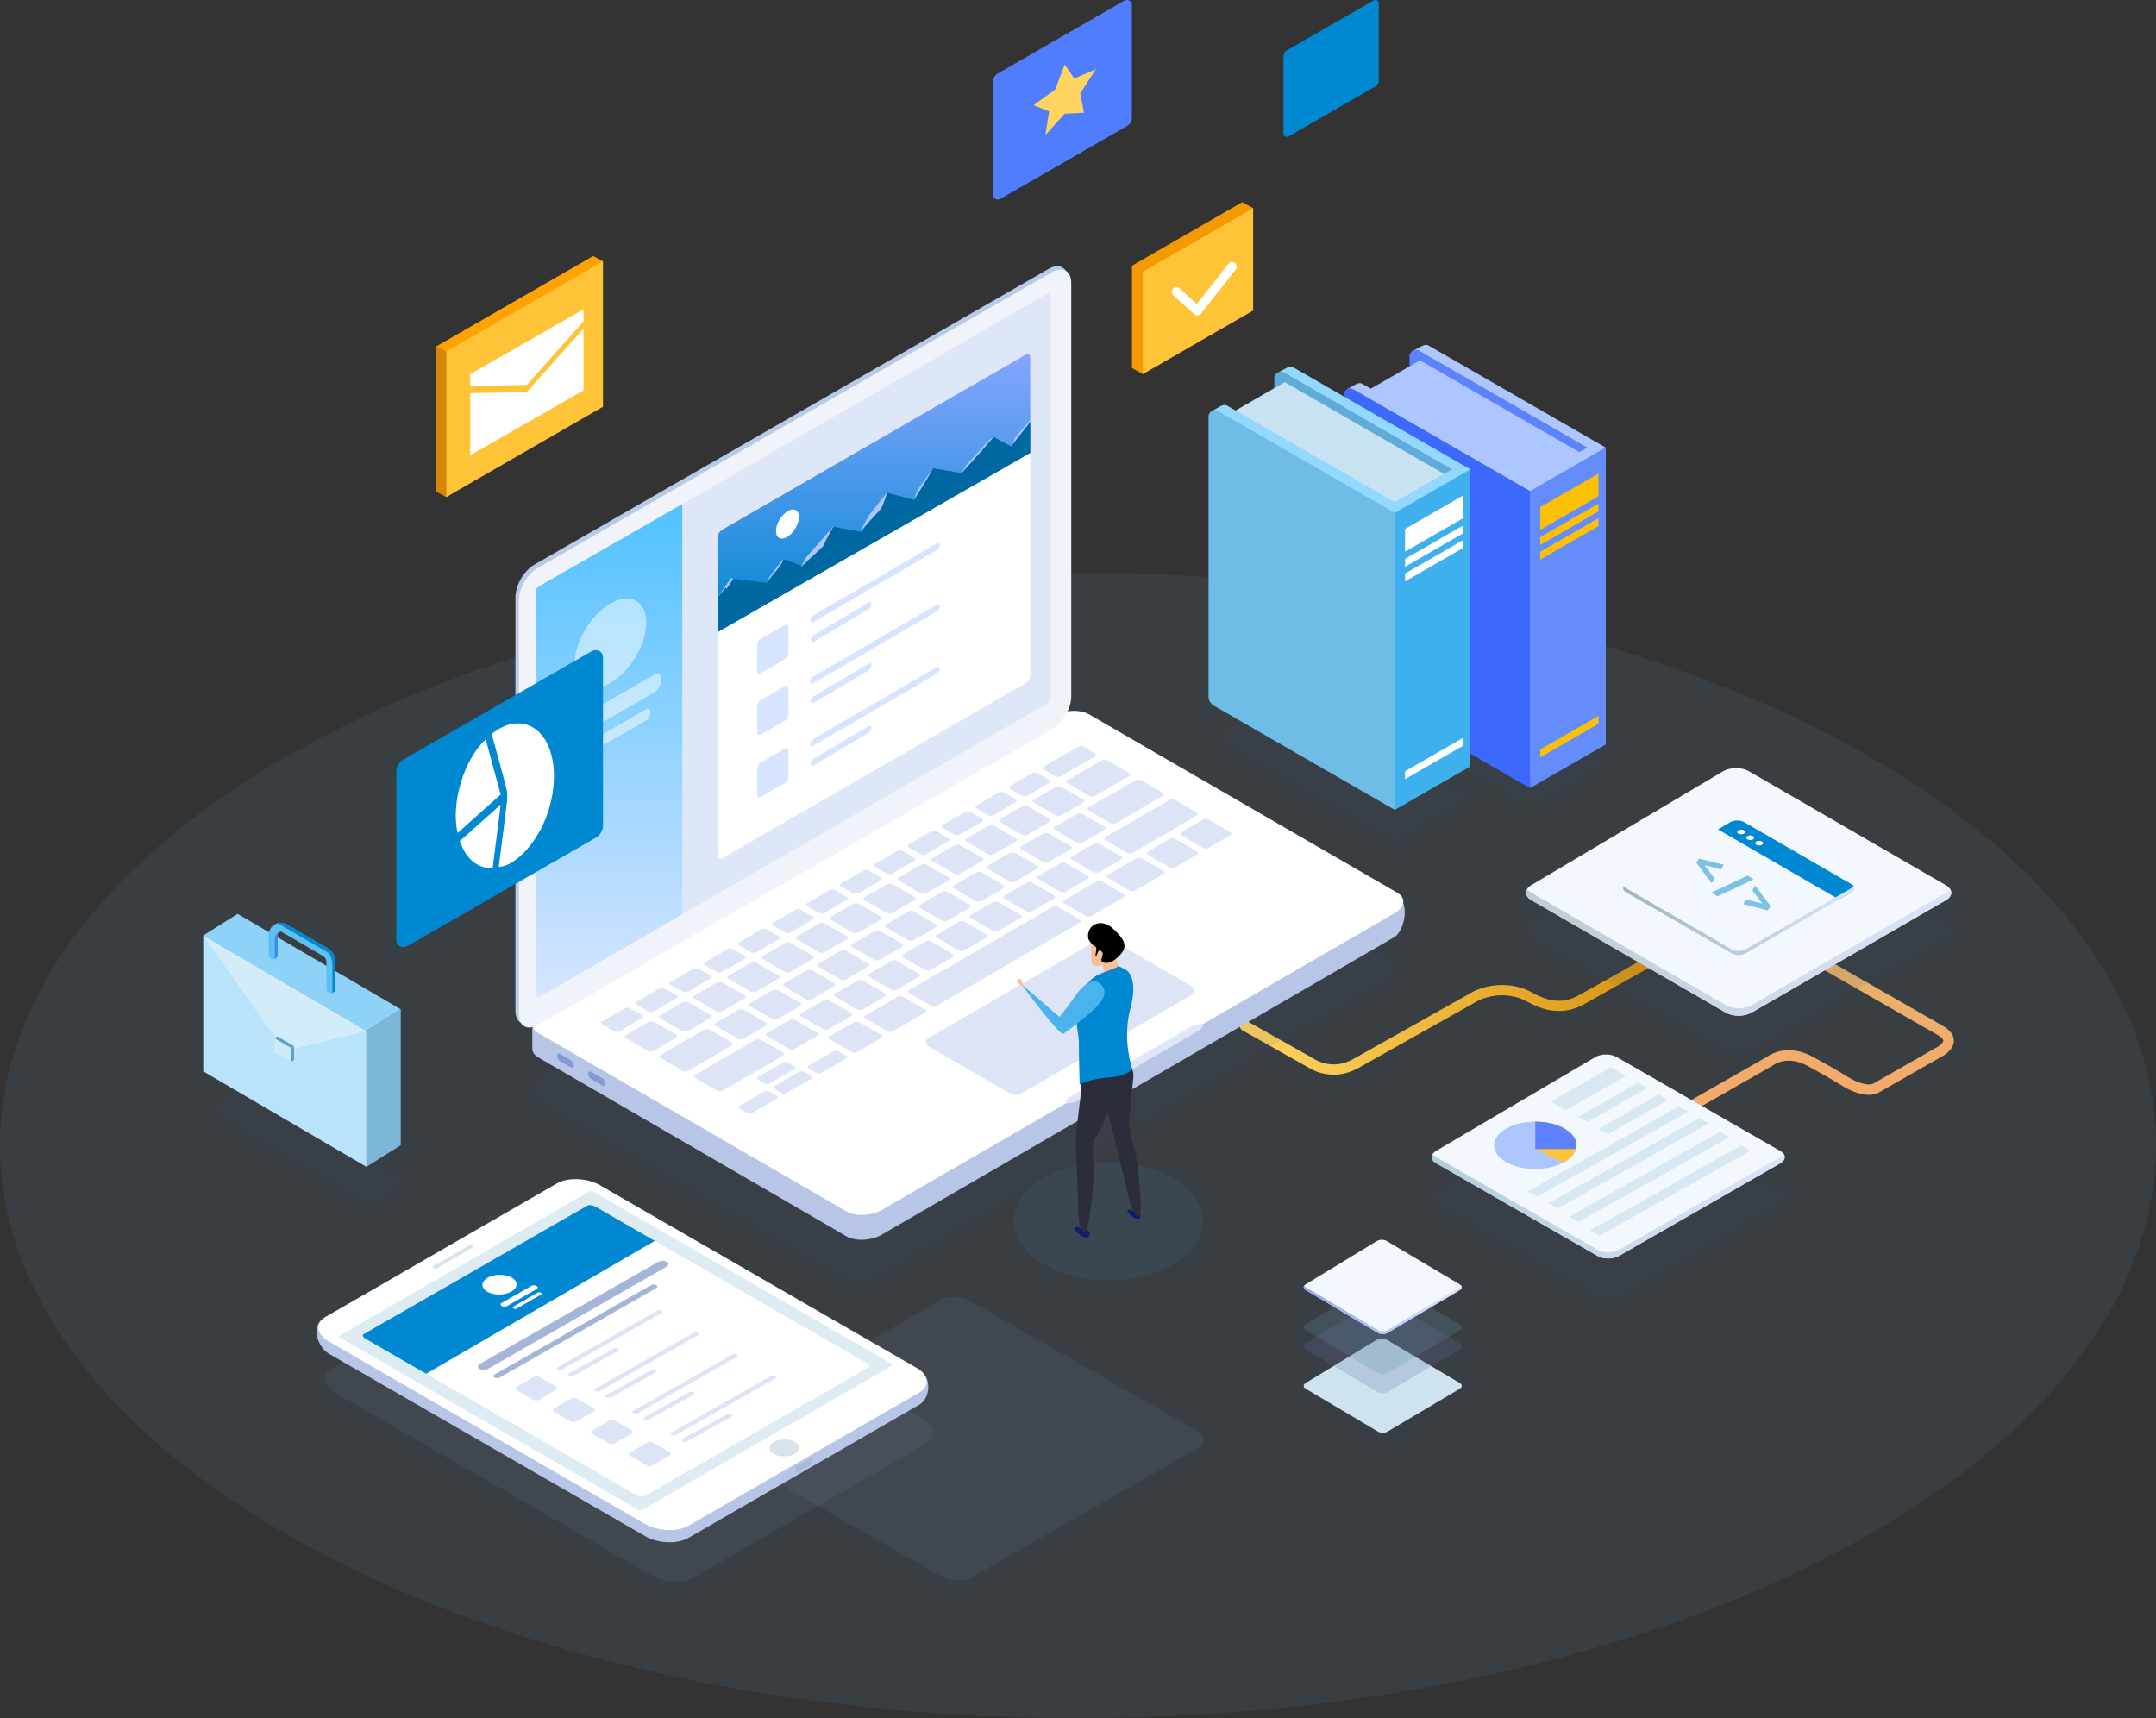 <?xml version="1.0" encoding="UTF-8"?>
<svg width="640px" height="510px" viewBox="0 0 640 510" version="1.1" xmlns="http://www.w3.org/2000/svg" xmlns:xlink="http://www.w3.org/1999/xlink">
    <rect x="0" y="0" width="640" height="510" fill="#333333" stroke="none"/>
    <!-- Generator: Sketch 64 (93537) - https://sketch.com -->
    <title>login_scenes</title>
    <desc>Created with Sketch.</desc>
    <defs>
        <linearGradient x1="0%" y1="48.768%" x2="118.523%" y2="44.426%" id="linearGradient-1">
            <stop stop-color="#FFD561" offset="0%"></stop>
            <stop stop-color="#D48702" offset="100%"></stop>
        </linearGradient>
        <linearGradient x1="50%" y1="0%" x2="50%" y2="100%" id="linearGradient-2">
            <stop stop-color="#DEB569" offset="0%"></stop>
            <stop stop-color="#F6A96A" offset="100%"></stop>
        </linearGradient>
        <linearGradient x1="50%" y1="0%" x2="50%" y2="100%" id="linearGradient-3">
            <stop stop-color="#85A5FF" offset="0%"></stop>
            <stop stop-color="#0088D2" offset="100%"></stop>
        </linearGradient>
        <linearGradient x1="50%" y1="0%" x2="50%" y2="100%" id="linearGradient-4">
            <stop stop-color="#50C2FF" offset="0%"></stop>
            <stop stop-color="#D6E4FF" offset="100%"></stop>
        </linearGradient>
        <linearGradient x1="1.38887381e-06%" y1="50%" x2="100%" y2="50%" id="linearGradient-5">
            <stop stop-color="#BDCCD4" offset="0%"></stop>
            <stop stop-color="#DBE4FB" offset="100%"></stop>
        </linearGradient>
        <linearGradient x1="-0%" y1="50%" x2="100%" y2="50%" id="linearGradient-6">
            <stop stop-color="#A0B5C1" offset="0%"></stop>
            <stop stop-color="#DBE4FB" offset="100%"></stop>
        </linearGradient>
        <linearGradient x1="6.89811177e-05%" y1="50%" x2="100%" y2="50%" id="linearGradient-7">
            <stop stop-color="#B5CDDA" offset="0%"></stop>
            <stop stop-color="#DBE4FB" offset="100%"></stop>
        </linearGradient>
        <linearGradient x1="-5.42860072e-05%" y1="50%" x2="100%" y2="50%" id="linearGradient-8">
            <stop stop-color="#91A5F0" offset="0%"></stop>
            <stop stop-color="#DBE4FB" offset="100%"></stop>
        </linearGradient>
    </defs>
    <g id="login" stroke="none" stroke-width="1" fill="none" fill-rule="evenodd">
        <g id="1.0登录" transform="translate(-420, -240)">
            <g id="login_scenes" transform="translate(420, 240)">
                <ellipse id="椭圆形" fill="#85C2FF" opacity="0.08" cx="320" cy="340" rx="320" ry="170"></ellipse>
                <path d="M329,380 C313.536,380 301,372.165 301,362.5 C301,352.835 313.536,345 329,345 C344.464,345 357,352.835 357,362.5 C357,372.165 344.464,380 329,380 Z" id="Fill-73" fill="#42ADE6" opacity="0.081" transform="translate(329, 362.5) scale(-1, 1) translate(-329, -362.5) "></path>
                <path d="M278.816,386.077 C281.236,384.661 285.207,384.638 287.643,386.029 L355.526,424.816 C357.962,426.208 357.962,428.484 355.526,429.875 L288.609,468.112 C286.174,469.502 282.188,469.502 279.753,468.112 L212.835,429.875 C210.4,428.484 210.387,426.186 212.807,424.768 L278.816,386.077 Z" id="Fill-1" fill="#909CC6" opacity="0.1"></path>
                <path d="M488.654,284.204 L469.303,295.075 C466.912,296.419 462.461,298.919 455.122,294.785 L455.122,294.785 C446.358,289.848 437.969,293.993 437.616,294.172 L437.616,294.172 C437.596,294.182 437.577,294.193 437.557,294.204 L437.557,294.204 L401.632,314.386 C395.57,317.792 390.538,314.584 390.333,314.45 L390.333,314.45 C390.299,314.428 390.265,314.407 390.231,314.387 L390.231,314.387 L370.348,303.187 C369.6,302.765 368.643,303.015 368.21,303.743 L368.21,303.743 C367.778,304.471 368.034,305.403 368.781,305.824 L368.781,305.824 L388.622,317 C389.091,317.3 391.93,319 395.919,319 L395.919,319 C398.073,319 400.563,318.504 403.195,317.025 L403.195,317.025 L439.084,296.863 C439.539,296.644 446.471,293.431 453.556,297.422 L453.556,297.422 C462.459,302.438 468.35,299.128 470.866,297.715 L470.866,297.715 L490.217,286.843 C490.965,286.423 491.222,285.491 490.791,284.763 L490.791,284.763 C490.501,284.274 489.975,284 489.434,284 L489.434,284 C489.169,284 488.9,284.066 488.654,284.204" id="Fill-15" fill="url(#linearGradient-1)"></path>
                <path d="M522.982,264.208 C519.849,265.997 518.197,268.096 518.072,270.447 L518.072,270.447 C517.889,273.856 521.107,276.215 521.244,276.314 L521.244,276.314 C521.288,276.346 521.334,276.375 521.382,276.402 L521.382,276.402 L575.148,307.188 C576.415,307.914 576.864,308.546 576.861,308.896 L576.861,308.896 C576.856,309.49 575.879,310.342 575.182,310.726 L575.182,310.726 C575.171,310.732 575.16,310.738 575.149,310.745 L575.149,310.745 L556.193,321.57 C554.277,322.664 550.235,320.704 548.956,319.923 L548.956,319.923 C548.663,319.736 545.163,317.513 538.114,313.676 L538.114,313.676 C530.588,309.58 525.307,313.084 524.421,313.745 L524.421,313.745 L502.786,326.1 C502.035,326.529 501.777,327.479 502.21,328.222 L502.21,328.222 C502.501,328.721 503.029,329 503.571,329 L503.571,329 C503.837,329 504.107,328.933 504.354,328.792 L504.354,328.792 L526.082,316.384 C526.158,316.341 526.221,316.299 526.289,316.243 L526.289,316.243 C526.455,316.111 530.444,313.048 536.602,316.4 L536.602,316.4 C543.702,320.265 547.229,322.518 547.263,322.541 L547.263,322.541 C547.271,322.546 547.28,322.552 547.288,322.557 L547.288,322.557 C547.794,322.868 551.369,324.991 554.759,324.99 L554.759,324.99 C555.81,324.99 556.843,324.786 557.762,324.262 L557.762,324.262 L576.704,313.445 C577.117,313.219 579.966,311.564 580,308.938 L580,308.938 C580.021,307.25 578.918,305.756 576.72,304.497 L576.72,304.497 L523.038,273.76 C522.449,273.305 521.127,271.98 521.207,270.601 L521.207,270.601 C521.297,269.069 523.075,267.743 524.551,266.9 L524.551,266.9 C525.302,266.472 525.559,265.521 525.126,264.778 L525.126,264.778 C524.836,264.279 524.308,264 523.765,264 L523.765,264 C523.499,264 523.229,264.067 522.982,264.208" id="Fill-17" fill="url(#linearGradient-2)"></path>
                <g id="编组-12" transform="translate(153, 79)">
                    <path d="M260.221,246.87 L168.896,299.966 C166.235,301.512 161.556,301.3 158.445,299.491 L6.595,211.207 C3.484,209.398 3.118,206.677 5.78,205.13 L97.104,152.035 C99.765,150.487 104.444,150.7 107.556,152.509 L259.405,240.793 C262.516,242.602 262.881,245.323 260.221,246.87" id="Fill-1" fill="#3D4766" opacity="0.1" transform="translate(133, 226) scale(-1, 1) translate(-133, -226) "></path>
                    <path d="M7.147,187.076 L98.823,140.035 C101.488,138.488 106.176,138.699 109.292,140.509 L256.694,226.061 L263.988,226.061 L263.988,232.019 C264.093,233.087 263.515,234.117 262.218,234.87 L170.738,287.966 C168.072,289.512 163.385,289.3 160.269,287.491 L8.159,199.207 C5.043,197.397 3.432,188.943 7.147,187.076" id="Fill-5" fill="#B7C6E7" transform="translate(134.5, 214) scale(-1, 1) translate(-134.5, -214) "></path>
                    <g id="编组-11" transform="translate(5, 132)">
                        <path d="M256.801,95.636 L165.27,148.603 C162.603,150.146 157.913,149.935 154.795,148.13 L2.601,60.06 C-0.517,58.255 -0.884,55.542 1.784,53.998 L93.315,1.032 C95.982,-0.511 100.672,-0.3 103.791,1.505 L255.984,89.575 C259.102,91.379 259.468,94.093 256.801,95.636" id="Fill-11" fill="#FFFFFF" transform="translate(129.292, 74.817) scale(-1, 1) translate(-129.292, -74.817) "></path>
                        <path d="M117.626,84.265 L167.804,113.302 C168.988,113.987 171.054,113.901 172.42,113.111 L195.467,99.774 C196.832,98.984 196.981,97.788 195.798,97.104 L145.619,68.067 C144.437,67.382 142.37,67.468 141.003,68.258 L117.958,81.595 C116.591,82.385 116.443,83.581 117.626,84.265" id="Fill-13" fill="#DCE4F5" transform="translate(156.712, 90.685) scale(-1, 1) translate(-156.712, -90.685) "></path>
                        <path d="M158.416,92.968 C158.718,92.949 159.035,92.954 159.359,92.984 C160.31,93.072 161.319,93.371 162.163,93.859 L197.542,114.332 C198.673,114.987 199.214,115.814 199.081,116.501 C198.779,116.519 198.462,116.514 198.138,116.485 C197.187,116.397 196.178,116.098 195.334,115.61 L159.955,95.137 C158.824,94.482 158.283,93.654 158.416,92.968" id="Fill-15" fill="#DEE6F7" transform="translate(178.748, 104.734) scale(-1, 1) translate(-178.748, -104.734) "></path>
                        <path d="M148.831,107.166 L156.095,111.383 C156.522,111.631 156.527,112.028 156.105,112.271 L154.044,113.454 C153.623,113.697 152.935,113.692 152.508,113.443 L145.248,109.226 C144.821,108.978 144.817,108.581 145.238,108.339 L147.296,107.156 C147.717,106.913 148.405,106.918 148.831,107.166 L148.831,107.166 Z M153.636,104.403 L160.906,108.62 C161.333,108.868 161.337,109.265 160.915,109.508 L159.006,110.604 C158.584,110.847 157.896,110.842 157.47,110.594 L150.203,106.377 C149.777,106.129 149.773,105.732 150.194,105.49 L152.101,104.393 C152.522,104.152 153.209,104.155 153.636,104.403 L153.636,104.403 Z M138.643,101.075 L145.895,105.285 C146.322,105.533 146.325,105.929 145.905,106.171 L143.694,107.442 C143.273,107.684 142.587,107.68 142.16,107.433 L134.913,103.222 C134.488,102.975 134.483,102.578 134.904,102.336 L137.111,101.066 C137.531,100.823 138.217,100.828 138.643,101.075 L138.643,101.075 Z M150.137,100.347 L143.422,96.453 C142.995,96.206 142.991,95.809 143.412,95.567 L150.042,91.75 C150.464,91.508 151.151,91.511 151.577,91.758 L158.3,95.652 C158.727,95.899 158.732,96.297 158.311,96.539 L151.672,100.356 C151.251,100.599 150.564,100.594 150.137,100.347 L150.137,100.347 Z M158.573,92.55 L165.215,88.728 C165.637,88.486 166.326,88.489 166.753,88.736 L173.491,92.632 C173.92,92.88 173.925,93.277 173.502,93.519 L166.852,97.342 C166.43,97.585 165.741,97.581 165.313,97.333 L158.583,93.437 C158.156,93.189 158.151,92.792 158.573,92.55 L158.573,92.55 Z M148.462,87.578 C148.036,87.331 148.031,86.934 148.453,86.692 L155.085,82.871 C155.507,82.628 156.195,82.631 156.621,82.879 L163.348,86.768 C163.775,87.014 163.78,87.412 163.358,87.654 L156.718,91.476 C156.296,91.719 155.608,91.714 155.181,91.468 L148.462,87.578 Z M132.502,92.407 L139.745,96.609 C140.17,96.856 140.175,97.252 139.754,97.495 L133.131,101.307 C132.711,101.549 132.025,101.545 131.6,101.298 L124.365,97.095 C123.941,96.848 123.936,96.451 124.356,96.21 L130.971,92.398 C131.391,92.156 132.076,92.16 132.502,92.407 L132.502,92.407 Z M139.936,85.896 C140.356,85.653 141.042,85.657 141.468,85.904 L148.18,89.791 C148.606,90.038 148.611,90.434 148.189,90.677 L141.561,94.493 C141.14,94.735 140.454,94.732 140.028,94.485 L133.324,90.597 C132.899,90.35 132.894,89.954 133.315,89.712 L139.936,85.896 Z M138.086,84.824 L131.466,88.64 C131.047,88.882 130.362,88.879 129.936,88.632 L123.244,84.751 C122.819,84.505 122.815,84.109 123.234,83.867 L129.846,80.052 C130.266,79.809 130.951,79.812 131.376,80.059 L138.077,83.939 C138.502,84.186 138.506,84.582 138.086,84.824 L138.086,84.824 Z M128.273,75.889 C127.848,75.643 127.845,75.248 128.264,75.005 L134.878,71.187 C135.299,70.944 135.984,70.947 136.409,71.193 L143.113,75.069 C143.539,75.315 143.543,75.711 143.122,75.953 L136.5,79.773 C136.081,80.015 135.395,80.012 134.969,79.766 L128.273,75.889 Z M146.506,77.03 L153.222,80.913 C153.649,81.159 153.654,81.556 153.231,81.799 L146.601,85.62 C146.179,85.862 145.493,85.858 145.067,85.612 L138.359,81.728 C137.933,81.482 137.929,81.086 138.35,80.843 L144.973,77.024 C145.394,76.781 146.08,76.784 146.506,77.03 L146.506,77.03 Z M119.501,84.865 L129.114,90.442 C129.539,90.688 129.543,91.084 129.123,91.326 L122.51,95.138 C122.091,95.38 121.406,95.376 120.982,95.129 L111.38,89.551 C110.956,89.305 110.952,88.909 111.371,88.667 L117.973,84.857 C118.393,84.615 119.076,84.619 119.501,84.865 L119.501,84.865 Z M113.171,78.031 L119.774,74.218 C120.193,73.976 120.877,73.978 121.302,74.224 L127.991,78.098 C128.415,78.344 128.419,78.74 127.999,78.982 L121.39,82.797 C120.971,83.039 120.287,83.035 119.861,82.79 L113.181,78.915 C112.756,78.669 112.752,78.273 113.171,78.031 L113.171,78.031 Z M97.843,61.515 L91.261,65.327 C90.843,65.569 90.162,65.566 89.74,65.321 L83.093,61.466 C82.67,61.222 82.667,60.827 83.085,60.585 L89.659,56.775 C90.076,56.533 90.757,56.535 91.18,56.779 L97.835,60.634 C98.257,60.878 98.261,61.273 97.843,61.515 L97.843,61.515 Z M94.751,56.482 L88.1,52.631 C87.678,52.387 87.674,51.993 88.091,51.751 L94.669,47.937 C95.087,47.694 95.768,47.696 96.19,47.94 L102.849,51.79 C103.271,52.034 103.276,52.429 102.857,52.671 L96.272,56.487 C95.854,56.728 95.173,56.727 94.751,56.482 L94.751,56.482 Z M104.695,53.734 C105.114,53.492 105.796,53.494 106.219,53.738 L112.889,57.595 C113.312,57.84 113.317,58.234 112.898,58.477 L106.304,62.293 C105.885,62.536 105.203,62.533 104.78,62.288 L98.118,58.43 C97.695,58.186 97.691,57.791 98.109,57.549 L104.695,53.734 Z M107.878,67.328 L101.287,71.14 C100.868,71.382 100.187,71.379 99.764,71.134 L93.104,67.272 C92.682,67.027 92.679,66.633 93.096,66.391 L99.68,62.579 C100.099,62.337 100.78,62.34 101.203,62.584 L107.869,66.445 C108.293,66.69 108.297,67.086 107.878,67.328 L107.878,67.328 Z M116.265,59.547 L122.947,63.409 C123.371,63.655 123.375,64.05 122.956,64.293 L116.352,68.11 C115.934,68.352 115.249,68.349 114.826,68.104 L108.152,64.241 C107.729,63.995 107.725,63.6 108.143,63.358 L114.739,59.542 C115.158,59.299 115.841,59.302 116.265,59.547 L116.265,59.547 Z M117.93,73.15 L111.33,76.964 C110.911,77.206 110.228,77.202 109.804,76.957 L103.134,73.089 C102.711,72.843 102.707,72.448 103.125,72.206 L109.719,68.393 C110.137,68.152 110.82,68.154 111.244,68.4 L117.921,72.267 C118.346,72.512 118.35,72.908 117.93,73.15 L117.93,73.15 Z M126.328,65.365 L133.021,69.234 C133.446,69.48 133.45,69.876 133.031,70.118 L126.418,73.937 C125.998,74.179 125.314,74.176 124.889,73.93 L118.204,70.06 C117.78,69.814 117.776,69.419 118.196,69.177 L124.8,65.359 C125.22,65.117 125.904,65.119 126.328,65.365 L126.328,65.365 Z M71.982,58.173 C72.399,57.931 73.078,57.934 73.5,58.178 L116.121,82.904 C116.545,83.15 116.549,83.545 116.13,83.788 L109.529,87.598 C109.11,87.84 108.427,87.836 108.004,87.59 L65.43,62.858 C65.01,62.614 65.006,62.22 65.422,61.978 L71.982,58.173 Z M73.089,54.789 L79.655,50.98 C80.072,50.738 80.751,50.74 81.173,50.984 L87.816,54.832 C88.239,55.076 88.242,55.47 87.825,55.712 L81.252,59.523 C80.835,59.764 80.155,59.762 79.733,59.518 L73.098,55.669 C72.676,55.425 72.673,55.031 73.089,54.789 L73.089,54.789 Z M77.824,49.92 L71.26,53.729 C70.844,53.97 70.165,53.968 69.744,53.725 L63.119,49.882 C62.699,49.639 62.695,49.245 63.111,49.004 L69.667,45.196 C70.084,44.954 70.762,44.955 71.183,45.199 L77.815,49.04 C78.237,49.283 78.24,49.678 77.824,49.92 L77.824,49.92 Z M74.743,44.899 L68.115,41.061 C67.694,40.817 67.691,40.424 68.107,40.182 L74.666,36.371 C75.082,36.128 75.761,36.129 76.182,36.373 L82.819,40.209 C83.24,40.453 83.244,40.847 82.827,41.089 L76.26,44.902 C75.844,45.144 75.164,45.142 74.743,44.899 L74.743,44.899 Z M84.659,42.148 C85.076,41.907 85.756,41.908 86.178,42.151 L92.825,45.994 C93.247,46.239 93.251,46.633 92.833,46.875 L86.257,50.689 C85.841,50.931 85.161,50.929 84.739,50.686 L78.099,46.841 C77.678,46.598 77.674,46.203 78.09,45.961 L84.659,42.148 Z M58.962,50.619 C59.378,50.378 60.056,50.379 60.476,50.622 L70.146,56.232 C70.566,56.477 70.57,56.87 70.154,57.112 L63.595,60.917 C63.179,61.159 62.501,61.157 62.08,60.912 L52.422,55.301 C52.002,55.058 51.998,54.664 52.414,54.423 L58.962,50.619 Z M53.15,43.227 L59.697,39.42 C60.113,39.178 60.79,39.18 61.211,39.423 L67.831,43.258 C68.252,43.501 68.256,43.894 67.84,44.136 L61.285,47.944 C60.869,48.186 60.192,48.185 59.771,47.941 L53.157,44.105 C52.738,43.862 52.735,43.469 53.15,43.227 L53.15,43.227 Z M64.765,39.122 L58.148,35.291 C57.728,35.048 57.725,34.654 58.14,34.413 L64.69,30.602 C65.106,30.36 65.784,30.361 66.204,30.604 L72.829,34.434 C73.25,34.677 73.253,35.071 72.837,35.313 L66.28,39.124 C65.864,39.366 65.185,39.365 64.765,39.122 L64.765,39.122 Z M47.109,43.741 C47.524,43.5 48.201,43.501 48.62,43.745 L57.13,48.682 C57.549,48.925 57.552,49.318 57.138,49.56 L50.591,53.363 C50.175,53.605 49.499,53.603 49.079,53.359 L40.579,48.421 C40.16,48.178 40.157,47.785 40.571,47.544 L47.109,43.741 Z M37.174,37.977 C37.589,37.736 38.264,37.737 38.683,37.98 L45.28,41.807 C45.699,42.05 45.702,42.443 45.288,42.685 L38.752,46.487 C38.337,46.729 37.662,46.727 37.243,46.484 L30.652,42.655 C30.235,42.412 30.231,42.02 30.646,41.779 L37.174,37.977 Z M35.349,36.046 C35.766,36.288 35.769,36.681 35.355,36.922 L28.829,40.724 C28.415,40.965 27.74,40.964 27.323,40.721 L20.743,36.898 C20.326,36.656 20.323,36.264 20.736,36.023 L27.255,32.223 C27.669,31.981 28.343,31.982 28.761,32.224 L35.349,36.046 Z M57.864,37.485 C58.285,37.729 58.287,38.122 57.872,38.363 L51.327,42.17 C50.911,42.412 50.235,42.41 49.815,42.167 L30.711,31.088 C30.293,30.846 30.29,30.453 30.704,30.212 L37.23,26.407 C37.644,26.166 38.32,26.166 38.738,26.409 L57.864,37.485 Z M62.856,28.669 C63.276,28.911 63.28,29.304 62.864,29.547 L56.316,33.357 C55.901,33.599 55.224,33.598 54.803,33.355 L40.765,25.227 C40.346,24.985 40.343,24.592 40.758,24.35 L47.291,20.542 C47.706,20.3 48.382,20.3 48.801,20.542 L62.856,28.669 Z M72.7,19.443 C72.284,19.686 71.607,19.685 71.187,19.442 L60.931,13.515 C60.511,13.272 60.508,12.88 60.924,12.638 L64.378,10.61 C64.793,10.369 65.47,10.369 65.89,10.61 L76.158,16.537 C76.578,16.779 76.581,17.172 76.166,17.415 L72.7,19.443 Z M82.671,25.206 C82.255,25.448 81.576,25.447 81.156,25.204 L74.533,21.376 C74.113,21.134 74.109,20.741 74.525,20.498 L77.993,18.47 C78.409,18.227 79.087,18.227 79.508,18.47 L86.138,22.297 C86.559,22.54 86.562,22.934 86.146,23.176 L82.671,25.206 Z M92.66,30.978 C92.242,31.22 91.563,31.219 91.142,30.976 L84.508,27.141 C84.087,26.898 84.083,26.504 84.501,26.262 L87.976,24.232 C88.393,23.99 89.073,23.99 89.494,24.234 L96.135,28.067 C96.557,28.31 96.561,28.705 96.143,28.947 L92.66,30.978 Z M102.665,36.759 C102.247,37.002 101.567,37 101.145,36.756 L94.5,32.916 C94.078,32.673 94.074,32.278 94.492,32.037 L97.977,30.005 C98.394,29.763 99.075,29.764 99.497,30.008 L106.15,33.847 C106.572,34.091 106.576,34.485 106.158,34.728 L102.665,36.759 Z M112.687,42.551 C112.269,42.793 111.587,42.792 111.165,42.548 L104.508,38.7 C104.086,38.456 104.082,38.062 104.5,37.82 L107.994,35.788 C108.413,35.545 109.094,35.547 109.517,35.79 L116.181,39.636 C116.604,39.881 116.608,40.276 116.19,40.518 L112.687,42.551 Z M121.202,48.348 L114.534,44.494 C114.111,44.25 114.107,43.855 114.525,43.613 L118.029,41.58 C118.448,41.337 119.131,41.339 119.553,41.583 L126.229,45.436 C126.653,45.68 126.657,46.076 126.239,46.318 L122.727,48.352 C122.308,48.595 121.625,48.593 121.202,48.348 L121.202,48.348 Z M131.256,54.159 L124.577,50.299 C124.153,50.054 124.149,49.659 124.567,49.416 L128.081,47.382 C128.5,47.139 129.184,47.141 129.608,47.386 L136.295,51.245 C136.72,51.49 136.723,51.886 136.304,52.129 L132.783,54.164 C132.364,54.406 131.679,54.404 131.256,54.159 L131.256,54.159 Z M141.327,59.979 L134.636,56.112 C134.211,55.868 134.208,55.472 134.627,55.23 L138.15,53.194 C138.569,52.951 139.254,52.953 139.679,53.199 L146.376,57.064 C146.803,57.31 146.807,57.706 146.386,57.949 L142.856,59.985 C142.436,60.227 141.751,60.225 141.327,59.979 L141.327,59.979 Z M151.414,65.81 L144.713,61.936 C144.288,61.691 144.284,61.295 144.703,61.053 L148.235,59.016 C148.656,58.773 149.342,58.775 149.767,59.021 L156.477,62.893 C156.903,63.139 156.908,63.536 156.486,63.778 L152.946,65.816 C152.527,66.058 151.841,66.056 151.414,65.81 L151.414,65.81 Z M161.519,71.65 L154.807,67.77 C154.381,67.524 154.376,67.128 154.798,66.885 L158.338,64.847 C158.76,64.605 159.446,64.607 159.873,64.853 L166.593,68.733 C167.02,68.979 167.025,69.376 166.604,69.619 L163.055,71.657 C162.634,71.9 161.946,71.897 161.519,71.65 L161.519,71.65 Z M171.642,77.501 L164.918,73.614 C164.491,73.367 164.487,72.971 164.908,72.728 L168.459,70.689 C168.88,70.446 169.568,70.449 169.995,70.696 L176.728,74.581 C177.155,74.828 177.16,75.226 176.738,75.469 L173.179,77.508 C172.758,77.751 172.069,77.747 171.642,77.501 L171.642,77.501 Z M181.782,83.361 L175.046,79.468 C174.619,79.22 174.614,78.824 175.036,78.581 L178.596,76.541 C179.018,76.298 179.707,76.301 180.135,76.548 L186.879,80.441 C187.307,80.687 187.312,81.085 186.89,81.328 L183.321,83.369 C182.899,83.611 182.21,83.608 181.782,83.361 L181.782,83.361 Z M191.939,89.231 L185.192,85.331 C184.763,85.084 184.759,84.687 185.181,84.443 L188.752,82.403 C189.174,82.16 189.864,82.163 190.292,82.41 L197.048,86.31 C197.477,86.557 197.482,86.955 197.058,87.198 L193.481,89.24 C193.058,89.483 192.367,89.479 191.939,89.231 L191.939,89.231 Z M202.114,95.111 L195.354,91.205 C194.926,90.957 194.921,90.559 195.345,90.316 L198.924,88.274 C199.346,88.031 200.038,88.035 200.467,88.283 L207.234,92.188 C207.664,92.436 207.668,92.834 207.245,93.078 L203.658,95.12 C203.235,95.363 202.543,95.359 202.114,95.111 L202.114,95.111 Z M62.599,25.288 C62.183,25.53 61.506,25.53 61.086,25.287 L50.83,19.36 C50.411,19.118 50.408,18.725 50.823,18.483 L57.364,14.67 C57.779,14.428 58.456,14.428 58.875,14.67 L69.143,20.596 C69.563,20.839 69.567,21.232 69.151,21.474 L62.599,25.288 Z M72.571,31.051 C72.155,31.293 71.476,31.292 71.056,31.048 L64.433,27.221 C64.012,26.978 64.01,26.585 64.425,26.343 L70.979,22.528 C71.394,22.286 72.073,22.287 72.494,22.53 L79.124,26.356 C79.545,26.599 79.548,26.992 79.132,27.235 L72.571,31.051 Z M82.559,36.822 C82.142,37.064 81.463,37.064 81.041,36.82 L74.407,32.986 C73.987,32.743 73.984,32.349 74.4,32.107 L80.962,28.291 C81.379,28.049 82.058,28.05 82.48,28.293 L89.121,32.126 C89.542,32.37 89.547,32.763 89.13,33.006 L82.559,36.822 Z M92.565,42.604 C92.147,42.846 91.467,42.845 91.044,42.601 L84.399,38.761 C83.978,38.517 83.974,38.123 84.391,37.881 L90.963,34.064 C91.38,33.822 92.06,33.822 92.483,34.066 L99.136,37.906 C99.558,38.15 99.562,38.544 99.144,38.787 L92.565,42.604 Z M102.587,48.396 C102.168,48.638 101.487,48.636 101.064,48.392 L94.408,44.545 C93.986,44.301 93.982,43.907 94.399,43.665 L100.981,39.846 C101.398,39.604 102.08,39.605 102.503,39.849 L109.167,43.696 C109.59,43.94 109.594,44.334 109.175,44.577 L102.587,48.396 Z M111.101,54.193 L104.433,50.34 C104.01,50.095 104.006,49.7 104.425,49.458 L111.015,45.639 C111.433,45.396 112.116,45.398 112.54,45.642 L119.215,49.495 C119.639,49.74 119.643,50.134 119.224,50.378 L112.626,54.197 C112.207,54.44 111.524,54.438 111.101,54.193 L111.101,54.193 Z M121.155,60.004 L114.476,56.144 C114.052,55.899 114.049,55.504 114.467,55.261 L121.067,51.441 C121.486,51.198 122.17,51.2 122.594,51.445 L129.28,55.304 C129.705,55.549 129.709,55.945 129.29,56.187 L122.682,60.009 C122.263,60.251 121.579,60.249 121.155,60.004 L121.155,60.004 Z M131.226,65.824 L124.536,61.958 C124.111,61.712 124.107,61.317 124.526,61.074 L131.135,57.253 C131.555,57.011 132.24,57.012 132.665,57.257 L139.363,61.123 C139.788,61.369 139.792,61.765 139.372,62.008 L132.756,65.829 C132.336,66.072 131.651,66.069 131.226,65.824 L131.226,65.824 Z M141.314,71.655 L134.613,67.781 C134.187,67.536 134.183,67.14 134.603,66.897 L141.222,63.075 C141.641,62.832 142.328,62.834 142.753,63.08 L149.463,66.952 C149.888,67.198 149.893,67.594 149.472,67.838 L142.846,71.66 C142.426,71.903 141.74,71.9 141.314,71.655 L141.314,71.655 Z M151.419,77.495 L144.706,73.615 C144.281,73.369 144.276,72.972 144.697,72.73 L151.324,68.907 C151.745,68.663 152.432,68.667 152.859,68.913 L159.579,72.791 C160.006,73.038 160.011,73.434 159.589,73.677 L152.954,77.502 C152.533,77.744 151.846,77.741 151.419,77.495 L151.419,77.495 Z M161.542,83.345 L154.818,79.459 C154.391,79.212 154.387,78.816 154.807,78.573 L161.444,74.748 C161.866,74.506 162.554,74.509 162.981,74.755 L169.713,78.64 C170.141,78.887 170.146,79.284 169.724,79.527 L163.079,83.352 C162.657,83.596 161.969,83.592 161.542,83.345 L161.542,83.345 Z M171.682,89.206 L164.946,85.312 C164.519,85.066 164.514,84.668 164.935,84.426 L171.582,80.6 C172.005,80.357 172.693,80.36 173.121,80.607 L179.865,84.499 C180.293,84.747 180.298,85.144 179.875,85.387 L173.221,89.213 C172.799,89.457 172.109,89.453 171.682,89.206 L171.682,89.206 Z M181.839,95.076 L175.091,91.176 C174.663,90.928 174.659,90.532 175.082,90.289 L181.737,86.461 C182.16,86.218 182.85,86.222 183.278,86.469 L190.033,90.368 C190.462,90.616 190.468,91.013 190.044,91.257 L183.381,95.084 C182.958,95.327 182.268,95.324 181.839,95.076 L181.839,95.076 Z M192.013,100.956 L185.255,97.05 C184.826,96.802 184.821,96.404 185.244,96.161 L191.909,92.333 C192.332,92.09 193.024,92.094 193.453,92.341 L200.22,96.248 C200.649,96.495 200.654,96.893 200.231,97.137 L193.558,100.966 C193.134,101.209 192.443,101.204 192.013,100.956 L192.013,100.956 Z M181.747,106.847 L168.721,99.306 C168.293,99.058 168.288,98.66 168.71,98.418 L175.363,94.595 C175.785,94.353 176.474,94.356 176.902,94.604 L189.944,102.143 C190.373,102.392 190.378,102.79 189.954,103.033 L183.289,106.857 C182.866,107.1 182.175,107.095 181.747,106.847 L181.747,106.847 Z M171.492,112.732 L153.536,102.319 C153.11,102.071 153.105,101.674 153.526,101.432 L160.166,97.613 C160.588,97.371 161.276,97.375 161.703,97.623 L179.679,108.033 C180.108,108.282 180.113,108.68 179.69,108.922 L173.032,112.742 C172.61,112.984 171.92,112.98 171.492,112.732 L171.492,112.732 Z M162.719,119.375 L155.446,115.15 C155.019,114.902 155.014,114.505 155.436,114.262 L157.65,112.991 C158.071,112.749 158.76,112.754 159.187,113.002 L166.464,117.227 C166.891,117.475 166.896,117.873 166.474,118.114 L164.257,119.386 C163.835,119.629 163.147,119.624 162.719,119.375 L162.719,119.375 Z" id="Fill-17" fill="#DCE4F5" transform="translate(113.994, 64.997) scale(-1, 1) translate(-113.994, -64.997) "></path>
                        <path d="M11.531,103.914 L8.165,105.862 C7.722,106.118 7.364,105.846 7.364,105.254 C7.364,104.662 7.722,103.974 8.165,103.718 L11.531,101.771 C11.974,101.514 12.333,101.786 12.333,102.378 C12.333,102.97 11.974,103.658 11.531,103.914" id="Fill-19" fill="#849BCF" transform="translate(9.848, 103.816) scale(-1, 1) translate(-9.848, -103.816) "></path>
                        <path d="M20.805,109.276 L17.439,111.224 C16.996,111.48 16.637,111.208 16.637,110.616 C16.637,110.024 16.996,109.337 17.439,109.081 L20.805,107.133 C21.248,106.877 21.607,107.149 21.607,107.741 C21.607,108.332 21.248,109.02 20.805,109.276" id="Fill-21" fill="#849BCF" transform="translate(19.122, 109.178) scale(-1, 1) translate(-19.122, -109.178) "></path>
                    </g>
                    <path d="M164,98.302 L164,221.008 C164,224.584 161.464,226.024 158.336,224.225 L5.664,136.429 C2.536,134.63 0,130.274 0,126.698 L0,3.991 C0,0.416 2.536,-1.024 5.664,0.775 L158.336,88.571 C161.464,90.37 164,94.727 164,98.302" id="Fill-3" fill="#B8CAE8" transform="translate(82, 112.5) scale(-1, 1) translate(-82, -112.5) "></path>
                    <path d="M165,99.302 L165,222.008 C165,225.584 162.464,227.024 159.336,225.225 L6.664,137.429 C3.536,135.63 1,131.274 1,127.698 L1,4.991 C1,1.416 3.536,-0.024 6.664,1.775 L159.336,89.571 C162.464,91.37 165,95.727 165,99.302" id="Fill-7" fill="#F0F4FA" transform="translate(83, 113.5) scale(-1, 1) translate(-83, -113.5) "></path>
                    <path d="M159,97.047 L159,216.205 C159,216.919 158.494,217.204 157.87,216.845 L7.429,130.001 C6.806,129.642 6,128.671 6,127.957 L6,8.799 C6,8.085 6.503,7.795 7.127,8.154 L157.87,95.1 C158.494,95.46 159,96.333 159,97.047" id="Fill-23" fill="#DEE7F7" transform="translate(82.5, 112.5) scale(-1, 1) translate(-82.5, -112.5) "></path>
                    <g id="编组-9" transform="translate(60, 26)">
                        <path d="M92.832,148.996 C92.832,149.828 92.307,150.199 91.659,149.827 L1.247,97.663 C0.602,97.293 0.077,96.321 0.077,95.492 L0.077,0.975 C0.077,0.147 0.602,-0.227 1.247,0.143 L91.659,52.307 C92.307,52.679 92.832,53.65 92.832,54.482 L92.832,148.996 Z" id="Fill-33" fill="#FFFFFF" transform="translate(46.454, 74.986) scale(-1, 1) translate(-46.454, -74.986) "></path>
                        <path d="M20.007,117.2 C20.58,116.871 21.045,117.201 21.045,117.935 L21.045,117.935 L21.045,125.5 C21.045,126.235 20.58,127.096 20.007,127.425 L20.007,127.425 L12.81,131.549 C12.237,131.878 11.772,131.548 11.772,130.814 L11.772,130.814 L11.772,123.25 C11.772,122.515 12.237,121.653 12.81,121.324 L12.81,121.324 Z M44.884,110.489 C45.312,110.243 45.66,110.49 45.66,111.039 C45.66,111.588 45.312,112.233 44.884,112.479 L44.884,112.479 L28.457,122.245 C28.028,122.49 27.68,122.244 27.68,121.695 C27.68,121.146 28.028,120.501 28.457,120.255 L28.457,120.255 Z M65.163,92.954 C65.592,92.709 65.94,92.955 65.94,93.504 C65.94,94.053 65.592,94.698 65.163,94.944 L65.163,94.944 L28.282,116.431 C27.854,116.677 27.505,116.431 27.505,115.882 C27.505,115.332 27.854,114.688 28.282,114.442 L28.282,114.442 Z M20.007,98.687 C20.58,98.358 21.045,98.687 21.045,99.422 L21.045,99.422 L21.045,106.986 C21.045,107.721 20.58,108.583 20.007,108.912 L20.007,108.912 L12.81,113.036 C12.237,113.364 11.772,113.035 11.772,112.3 L11.772,112.3 L11.772,104.736 C11.772,104.002 12.237,103.139 12.81,102.81 L12.81,102.81 Z M44.884,91.948 C45.312,91.702 45.66,91.949 45.66,92.498 C45.66,93.047 45.312,93.692 44.884,93.938 L44.884,93.938 L28.457,103.704 C28.028,103.949 27.68,103.703 27.68,103.154 C27.68,102.605 28.028,101.96 28.457,101.714 L28.457,101.714 Z M65.163,74.413 C65.592,74.168 65.94,74.414 65.94,74.963 C65.94,75.512 65.592,76.157 65.163,76.403 L65.163,76.403 L28.282,97.891 C27.854,98.136 27.505,97.89 27.505,97.341 C27.505,96.791 27.854,96.147 28.282,95.901 L28.282,95.901 Z M20.007,80.489 C20.58,80.161 21.045,80.49 21.045,81.224 L21.045,81.224 L21.045,88.789 C21.045,89.524 20.58,90.385 20.007,90.715 L20.007,90.715 L12.81,94.838 C12.237,95.167 11.772,94.837 11.772,94.103 L11.772,94.103 L11.772,86.539 C11.772,85.804 12.237,84.942 12.81,84.613 L12.81,84.613 Z M44.884,73.777 C45.312,73.531 45.66,73.778 45.66,74.326 C45.66,74.876 45.312,75.52 44.884,75.766 L44.884,75.766 L28.457,85.533 C28.028,85.778 27.68,85.532 27.68,84.983 C27.68,84.434 28.028,83.789 28.457,83.543 L28.457,83.543 Z M65.163,56.242 C65.592,55.996 65.94,56.243 65.94,56.792 C65.94,57.341 65.592,57.986 65.163,58.232 L65.163,58.232 L28.282,79.719 C27.854,79.965 27.505,79.719 27.505,79.17 C27.505,78.62 27.854,77.976 28.282,77.73 L28.282,77.73 Z" id="Fill-36" fill="#D6E4FF"></path>
                        <path d="M1.70530257e-13,0.975 L1.70530257e-13,29.419 L92.755,82.572 L92.832,72.97 L92.755,72.866 L92.755,54.483 C92.755,53.651 92.23,52.679 91.582,52.307 L91.582,52.307 L1.17,0.143 C1.001,0.046 0.841,2.84217094e-14 0.695,2.84217094e-14 L0.695,2.84217094e-14 C0.286,2.84217094e-14 1.70530257e-13,0.364 1.70530257e-13,0.975" id="Fill-53" fill="url(#linearGradient-3)" transform="translate(46.416, 41.286) scale(-1, 1) translate(-46.416, -41.286) "></path>
                        <polygon id="Fill-55" fill="#0068A0" transform="translate(46.416, 51.387) scale(-1, 1) translate(-46.416, -51.387) " points="92.756 82.572 0 29.419 0 24.696 0 20.202 5.754 27.459 10.893 24.696 20.403 35.417 28.84 33.991 34.526 43.386 42.305 41.286 50.063 52.893 58.45 51.355 67.903 62.918 73.33 60.933 78.341 67.981 88.289 66.767 92.832 72.317 92.756 76.906"></polygon>
                        <path d="M3.991,66.616 L4.675,66.778 L2.569,69.962 L2.569,69.254 L0.077,72.191 L3.991,66.616 Z M19.502,60.933 C19.488,61.487 19.024,62.377 18.108,63.603 C15.732,66.478 14.526,67.937 14.491,67.981 L14.491,67.981 L15.581,66.023 Z M34.41,51.284 C32.763,54.039 31.305,57.196 31.305,57.196 L31.305,57.196 L24.621,63.43 C24.652,63.387 25.322,62.45 26.053,60.717 L26.053,60.717 L34.32,51.327 Z M50.318,41.208 C49.729,43.502 48.585,45.943 48.585,45.943 L48.585,45.943 L42.364,52.747 C42.364,52.747 43.549,50.249 45.162,47.628 L45.162,47.628 L45.229,47.594 Z M63.992,33.991 L61.834,37.749 L60.115,40.517 L58.272,43.465 L59.311,40.517 L63.992,33.991 Z M81.94,24.696 L79.51,27.514 L75.681,31.849 L72.43,35.417 L73.899,32.992 L80.744,25.487 L81.94,24.696 Z M92.832,19.686 L92.832,20.202 L90.25,23.528 L87.079,27.459 C87.293,26.831 87.485,26.807 88.486,24.665 L88.486,24.665 L92.832,19.686 Z" id="Fill-58" fill="#ADC6FF"></path>
                        <path d="M24.16,52.492 C24.234,54.622 22.771,55.474 20.89,54.397 C19.01,53.32 17.426,50.72 17.351,48.59 C17.277,46.46 18.742,45.608 20.621,46.685 C22.502,47.762 24.086,50.362 24.16,52.492" id="Fill-71" fill="#FFFFFF" transform="translate(20.756, 50.541) scale(-1, 1) translate(-20.756, -50.541) "></path>
                    </g>
                    <g id="编组-10" transform="translate(6, 70)">
                        <path d="M0,122.352 L40.527,145.839 C41.483,146.393 42.707,146.067 43.26,145.111 C43.437,144.807 43.53,144.461 43.53,144.108 L43.53,26.747 C43.53,26.03 43.146,25.368 42.525,25.012 L0,0.64 L0,0.64 L0,122.352 Z" id="Fill-25" fill="url(#linearGradient-4)" transform="translate(21.765, 74.109) scale(-1, 1) translate(-21.765, -74.109) "></path>
                        <path d="M32.833,48.046 C32.833,54.552 28.077,57.085 22.209,53.704 C16.343,50.323 11.586,42.308 11.586,35.802 C11.586,29.296 16.343,26.763 22.209,30.144 C28.077,33.525 32.833,41.54 32.833,48.046" id="Fill-27" fill="#FFFFFF" opacity="0.5" transform="translate(22.21, 41.924) scale(-1, 1) translate(-22.21, -41.924) "></path>
                        <path d="M35.24,71.544 L9.18,56.527 C8.045,55.873 7.126,54.159 7.126,52.697 C7.126,51.236 8.045,50.581 9.18,51.235 L35.24,66.252 C36.373,66.906 37.293,68.62 37.293,70.082 C37.293,71.543 36.373,72.197 35.24,71.544" id="Fill-29" fill="#FFFFFF" opacity="0.5" transform="translate(22.21, 61.389) scale(-1, 1) translate(-22.21, -61.389) "></path>
                        <path d="M32.759,77.044 L11.66,64.885 C10.945,64.473 10.364,63.391 10.364,62.469 C10.364,61.547 10.945,61.134 11.66,61.547 L32.759,73.705 C33.475,74.117 34.055,75.199 34.055,76.121 C34.055,77.043 33.475,77.456 32.759,77.044" id="Fill-31" fill="#FFFFFF" opacity="0.5" transform="translate(22.21, 69.295) scale(-1, 1) translate(-22.21, -69.295) "></path>
                    </g>
                </g>
                <g id="编组-13" transform="translate(417, 176) scale(-1, 1) translate(-417, -176) translate(357, 102)">
                    <polygon id="Fill-3" fill="#3D4766" opacity="0.1" points="0.4 124.54 22.818 137.451 76.209 106.721 53.963 93.736"></polygon>
                    <g id="编组">
                        <path d="M55.779,2.128 L5.896,30.855 L22.818,40.59 L58.586,11.458 L58.586,3.75 C58.586,2.31 57.028,1.409 55.779,2.128" id="Fill-5" fill="#5C82FF"></path>
                        <polygon id="Fill-7" fill="#ADC6FF" points="5.887 33.527 55.49 4.96 73.347 15.261 23.757 43.819"></polygon>
                        <path d="M74.703,12.166 C74.068,11.767 73.284,11.533 72.543,11.96 L22.818,40.591 L5.897,30.855 L55.779,2.128 C56.313,1.82 56.898,1.822 57.399,2.023 L57.399,2.012 C57.399,2.012 55.662,1.16 54.975,0.754 C54.355,0.388 53.595,0.194 52.883,0.604 L0.4,30.829 L0.4,118.991 L20.06,107.668 L20.06,130.346 L73.727,99.44 C74.731,98.861 75.35,97.791 75.35,96.633 L77.025,13.471 C77.025,13.471 75.464,12.645 74.703,12.166" id="Fill-9" fill="#ADC6FF"></path>
                        <polygon id="Fill-11" fill="#648CFB" points="22.818 43.761 0.4 30.85 0.4 119.012 22.818 131.922"></polygon>
                        <polygon id="Fill-13" fill="#FCC106" points="19.77 48.522 2.488 38.569 2.488 45.313 19.77 55.266"></polygon>
                        <polygon id="Fill-15" fill="#FCC106" points="19.77 57.424 2.488 47.471 2.488 49.805 19.77 59.758"></polygon>
                        <polygon id="Fill-17" fill="#FCC106" points="19.77 61.767 2.488 51.814 2.488 54.148 19.77 64.101"></polygon>
                        <polygon id="Fill-19" fill="#FCC106" points="19.77 120.455 2.488 110.502 2.488 112.836 19.77 122.789"></polygon>
                        <path d="M75.301,13.536 L22.818,43.761 L22.818,131.923 L76.485,101.015 C77.489,100.437 78.108,99.367 78.108,98.209 L78.108,15.158 C78.108,13.718 76.549,12.817 75.301,13.536" id="Fill-21" fill="#3C69FC"></path>
                    </g>
                    <polygon id="Fill-23" fill="#3D4766" opacity="0.1" points="40.542 134.615 62.961 147.526 116.351 116.796 94.105 103.811"></polygon>
                    <g id="编组" transform="translate(40.159, 6.767)">
                        <path d="M55.762,1.837 L5.879,30.565 L22.801,40.3 L58.569,11.168 L58.569,3.459 C58.569,2.019 57.011,1.118 55.762,1.837" id="Fill-25" fill="#5FACD6"></path>
                        <polygon id="Fill-27" fill="#C7E2F1" points="5.87 33.237 55.473 4.67 73.33 14.971 23.741 43.529"></polygon>
                        <path d="M74.686,11.876 C74.052,11.476 73.267,11.243 72.526,11.67 L22.801,40.3 L5.879,30.565 L55.762,1.837 C56.296,1.53 56.881,1.532 57.382,1.732 L57.383,1.722 C57.383,1.722 55.645,0.87 54.958,0.464 C54.338,0.098 53.578,-0.097 52.866,0.314 L0.384,30.539 L0.384,118.7 L20.043,107.378 L20.043,130.056 L73.71,99.15 C74.714,98.571 75.333,97.501 75.333,96.343 L77.008,13.18 C77.008,13.18 75.447,12.355 74.686,11.876" id="Fill-29" fill="#92D8FF"></path>
                        <polygon id="Fill-31" fill="#3EB0EE" points="22.801 43.47 0.383 30.56 0.383 118.722 22.801 131.632"></polygon>
                        <polygon id="Fill-33" fill="#FFFFFF" points="19.754 48.232 2.471 38.279 2.471 45.022 19.754 54.975"></polygon>
                        <polygon id="Fill-35" fill="#FFFFFF" points="19.754 57.134 2.471 47.18 2.471 49.515 19.754 59.468"></polygon>
                        <polygon id="Fill-37" fill="#FFFFFF" points="19.754 61.476 2.471 51.523 2.471 53.858 19.754 63.811"></polygon>
                        <polygon id="Fill-39" fill="#FFFFFF" points="19.754 120.165 2.471 110.212 2.471 112.546 19.754 122.499"></polygon>
                        <path d="M75.284,13.246 L22.801,43.47 L22.801,131.632 L76.468,100.725 C77.472,100.147 78.091,99.077 78.091,97.918 L78.091,14.868 C78.091,13.427 76.532,12.526 75.284,13.246" id="Fill-41" fill="#6FBDE7"></path>
                    </g>
                </g>
                <g id="编组" transform="translate(60, 271)">
                    <path d="M4.843,60.088 L49.391,86.151 C50.035,86.528 50.835,86.515 51.466,86.117 L57.853,82.094 C58.788,81.506 59.068,80.271 58.48,79.336 C58.308,79.064 58.074,78.838 57.797,78.676 L13.249,52.613 C12.605,52.236 11.805,52.25 11.173,52.647 L4.787,56.67 C3.852,57.258 3.572,58.493 4.161,59.428 C4.332,59.7 4.566,59.926 4.843,60.088 Z" id="Fill-43" fill="#3D4766" opacity="0.1"></path>
                    <polygon id="Fill-45" fill="#7DB7D7" points="58.964 28.6 58.964 68.937 48.764 75.345 48.764 35.026"></polygon>
                    <polygon id="Fill-47" fill="#8FD2F7" points="0.324 6.687 48.764 35.025 58.964 28.6 10.525 0.261"></polygon>
                    <polygon id="Fill-49" fill="#B8E3FA" points="48.772 75.345 0.333 47.006 0.333 6.686 48.772 35.025"></polygon>
                    <polygon id="Fill-51" fill="#D2ECF9" points="0.324 6.687 24.544 41.016 48.764 35.025"></polygon>
                    <path d="M39.542,14.519 L39.542,22.459 C39.542,23.042 39.172,23.528 38.677,23.717 C38.536,23.774 38.377,23.813 38.218,23.817 C37.477,23.837 36.895,23.27 36.895,22.529 L36.895,14.588 C36.895,13.829 36.489,13.134 35.854,12.762 L23.729,5.669 C23.446,5.5 23.129,5.508 22.846,5.675 C22.776,5.712 22.723,5.748 22.67,5.803 C22.67,5.803 22.652,5.821 22.617,5.839 C22.476,6.002 22.405,6.215 22.405,6.445 L22.405,12.444 C22.405,12.991 22.052,13.477 21.576,13.683 C21.417,13.758 21.258,13.798 21.082,13.802 C20.34,13.822 19.758,13.237 19.758,12.513 L19.758,6.514 C19.758,5.208 20.429,4.044 21.558,3.397 C21.84,3.23 22.123,3.099 22.423,3.039 C23.323,2.768 24.276,2.884 25.105,3.374 L37.23,10.468 C38.659,11.295 39.542,12.842 39.542,14.519" id="Fill-53" fill="#5FBEF2"></path>
                    <polygon id="Fill-55" fill="#60A0C4" points="27.289 39.519 27.289 43.637 26.375 44.211 26.375 40.094"></polygon>
                    <polygon id="Fill-57" fill="#60A0C4" points="21.431 37.204 26.375 40.094 27.289 39.518 22.346 36.631"></polygon>
                    <polygon id="Fill-59" fill="#CEE9F7" points="26.375 44.211 21.431 41.319 21.431 37.204 26.375 40.094"></polygon>
                    <path d="M39.542,14.519 L39.542,22.459 C39.542,23.042 39.172,23.528 38.677,23.717 L38.677,15.759 C38.677,12.865 37.495,11.82 37.495,11.82 L22.423,3.039 C23.323,2.768 24.276,2.884 25.105,3.374 L37.23,10.468 C38.659,11.295 39.542,12.842 39.542,14.519" id="Fill-61" fill="#0088D2"></path>
                    <path d="M22.617,5.839 C22.476,6.002 22.405,6.215 22.405,6.445 L22.405,12.444 C22.405,12.992 22.052,13.477 21.575,13.684 L21.575,7.578 C21.575,6.537 22.405,5.968 22.617,5.839" id="Fill-63" fill="#328EEA"></path>
                </g>
                <g id="悬浮" transform="translate(263.5, 141) scale(-1, 1) translate(-263.5, -141) translate(117, 0)">
                    <g id="编组-8" transform="translate(74, 0)">
                        <path d="M39.553,59.197 C39.341,59.16 39.129,59.083 38.925,58.966 L1.487,37.429 C0.584,36.91 4.97379915e-14,35.945 4.97379915e-14,34.973 L4.97379915e-14,1.452 C4.97379915e-14,0.877 0.284,0.391 0.761,0.153 C1.237,-0.085 1.84,-0.043 2.371,0.262 L39.752,21.767 C40.657,22.286 41.24,23.25 41.24,24.223 L41.24,57.806 C41.24,58.366 40.963,58.84 40.499,59.072 C40.215,59.215 39.886,59.255 39.553,59.197" id="Fill-237" fill="#4F7DFE"></path>
                        <polygon id="Fill-239" fill="#FFD561" points="19.947 19.162 22.806 26.605 29.2 31.225 24.574 33.063 25.665 40.06 19.947 33.753 14.228 33.458 15.321 27.722 10.694 20.543 17.088 23.304"></polygon>
                    </g>
                    <g id="编组-5" transform="translate(231, 76)">
                        <polygon id="Fill-263" fill="#FFA305" points="49.413 26.775 49.413 69.928 46.492 71.514 6.278 41.281 -8.52651283e-14 1.587 2.921 1.42108547e-14"></polygon>
                        <polygon id="Fill-265" fill="#D48702" points="49.413 26.775 49.413 69.928 46.492 71.514 6.278 41.281 46.492 28.361"></polygon>
                        <polygon id="Fill-267" fill="#FFC338" points="46.492 28.361 46.492 71.515 0 44.74 0 1.587"></polygon>
                        <polygon id="Fill-269" fill="#FFFFFF" points="5.779 15.798 5.779 19.397 22.579 38.229 39.416 38.631 39.416 35.05"></polygon>
                        <polygon id="Fill-271" fill="#FFFFFF" points="22.579 40.32 5.779 21.487 5.779 39.884 39.416 59.136 39.416 40.721"></polygon>
                    </g>
                    <g id="编组-18" transform="translate(231, 193)">
                        <path d="M58.854,88.084 C58.539,88.029 58.223,87.913 57.919,87.739 L2.213,55.694 C0.87,54.921 2.84217094e-14,53.487 2.84217094e-14,52.039 L2.84217094e-14,2.16 C2.84217094e-14,1.305 0.423,0.583 1.133,0.227 C1.841,-0.126 2.738,-0.064 3.528,0.39 L59.15,32.388 C60.496,33.161 61.365,34.596 61.365,36.043 L61.365,86.013 C61.365,86.847 60.952,87.551 60.261,87.898 C59.839,88.11 59.349,88.17 58.854,88.084" id="Fill-273" fill="#0088D2"></path>
                        <path d="M30.355,45.813 C34.476,49.49 38.451,53.037 42.526,56.674 C40.602,62.055 37.373,64.656 32.775,64.776 C31.955,58.353 31.169,52.19 30.355,45.813 Z M33.033,24.855 C32.9,25.347 32.768,25.833 32.637,26.319 C31.316,31.196 29.952,36.035 28.708,40.978 C28.42,42.123 28.354,43.593 28.511,44.963 C29.183,50.807 29.977,56.67 30.723,62.526 C30.8,63.126 30.853,63.723 30.916,64.312 C26.333,64.146 20.162,57.791 17.112,50.164 C13.61,41.404 13.711,31.929 17.368,26.312 C20.962,20.789 27.28,20.146 33.033,24.855 Z M34.808,26.478 C41.275,32.327 45.236,45.492 43.147,54.239 C38.91,50.459 34.676,46.679 30.377,42.843 C31.859,37.371 33.333,31.925 34.808,26.478 Z" id="Fill-276" fill="#FFFFFF"></path>
                    </g>
                    <g id="编组-15" transform="translate(38, 60)">
                        <polygon id="Fill-281" fill="#F39A00" points="35.975 18.855 35.975 49.243 32.74 51.038 4.421 29.748 -7.10542736e-15 1.795 3.235 1.42108547e-14"></polygon>
                        <polygon id="Fill-285" fill="#FFC338" points="32.74 20.649 32.74 51.038 4.51223346e-05 32.183 4.51223346e-05 1.794"></polygon>
                        <polyline id="Stroke-287" stroke="#FFFFFF" stroke-width="2.757" stroke-linecap="round" stroke-linejoin="round" transform="translate(13.602, 26.271) scale(-1, 1) rotate(-15) translate(-13.602, -26.271) " points="4.651 24.247 9.187 31.271 22.552 21.271"></polyline>
                    </g>
                    <path d="M27.843,40.599 C27.698,40.574 27.552,40.521 27.412,40.44 L1.736,25.67 C1.117,25.314 0.716,24.653 0.716,23.986 L0.716,0.996 C0.716,0.601 0.911,0.269 1.238,0.105 C1.565,-0.058 1.978,-0.03 2.342,0.18 L27.979,14.928 C28.599,15.284 29,15.946 29,16.613 L29,39.645 C29,40.029 28.81,40.354 28.491,40.514 C28.297,40.611 28.071,40.639 27.843,40.599" id="Fill-1" fill="#0088D2"></path>
                </g>
                <g id="编组-4" transform="translate(94, 350)">
                    <g id="编组-3">
                        <path d="M4.615,78.594 C1.333,76.7 1.734,73.376 5.534,71.205 L99.387,17.056 C103.176,14.87 108.909,14.632 112.191,16.525 L180.746,56.08 C184.028,57.973 183.617,61.281 179.827,63.467 L85.974,117.617 C82.185,119.804 76.452,120.041 73.17,118.147 L4.615,78.594 Z" id="Fill-1" fill="#939FC6" opacity="0.1" transform="translate(92.679, 67.336) scale(-1, 1) translate(-92.679, -67.336) "></path>
                        <path d="M71.241,106.517 L2.686,66.963 C-0.596,65.07 -1.22,58.841 2.79,56.524 L97.458,6.953 C101.248,4.766 106.98,4.529 110.262,6.422 L179.677,41.454 C182.96,43.348 181.688,49.651 177.898,51.838 L84.046,105.987 C80.257,108.173 74.523,108.411 71.241,106.517" id="Fill-3" fill="#B7C6E7" transform="translate(90.78, 56.47) scale(-1, 1) translate(-90.78, -56.47) "></path>
                        <path d="M71.301,102.9 L2.746,63.346 C-0.536,61.452 -0.134,58.129 3.665,55.958 L97.518,1.809 C101.308,-0.378 107.04,-0.615 110.323,1.278 L178.878,40.832 C182.16,42.726 181.748,46.033 177.959,48.22 L84.106,102.37 C80.317,104.556 74.583,104.794 71.301,102.9" id="Fill-5" fill="#FFFFFF" transform="translate(90.81, 52.089) scale(-1, 1) translate(-90.81, -52.089) "></path>
                        <path d="M135.705,77.993 C137.422,77.002 140.197,76.997 141.903,77.981 C143.609,78.966 143.6,80.567 141.883,81.558 C140.167,82.548 137.392,82.553 135.686,81.569 C133.979,80.584 133.988,78.983 135.705,77.993 Z M45.301,19.648 C45.561,19.498 46.017,19.517 46.317,19.69 C46.619,19.864 46.652,20.126 46.391,20.277 L46.391,20.277 L35.672,26.462 C35.411,26.612 34.956,26.593 34.655,26.42 C34.353,26.246 34.321,25.983 34.582,25.833 L34.582,25.833 Z" id="Fill-48" fill="#DAE3ED"></path>
                        <path d="M142.854,84.999 L146.352,87.017 C146.764,87.255 147.099,87.002 147.099,86.452 C147.099,85.903 146.764,85.264 146.352,85.026 L142.854,83.008 C142.442,82.77 142.107,83.023 142.107,83.572 C142.107,84.123 142.442,84.761 142.854,84.999" id="Fill-13" fill="#A9BCD2" transform="translate(144.603, 85.013) scale(-1, 1) translate(-144.603, -85.013) "></path>
                        <path d="M81.815,98.292 L170.81,46.918 C171.009,46.804 170.984,46.603 170.754,46.47 L96.443,3.583 C96.214,3.451 95.865,3.436 95.666,3.551 L6.692,54.904 C6.493,55.018 6.518,55.219 6.748,55.352 L81.038,98.26 C81.268,98.393 81.616,98.407 81.815,98.292" id="Fill-15" fill="#DDEBF2" transform="translate(88.751, 50.922) scale(-1, 1) translate(-88.751, -50.922) "></path>
                        <path d="M94.836,8.34 L14.799,54.518 C13.945,55.011 13.641,55.633 14.115,55.906 L80.651,94.132 C81.126,94.407 82.206,94.229 83.058,93.738 L163.097,47.558 C163.949,47.066 164.253,46.445 163.779,46.171 L97.243,7.945 C96.768,7.671 95.691,7.847 94.836,8.34" id="Fill-17" fill="#FFFFFF" transform="translate(88.947, 51.039) scale(-1, 1) translate(-88.947, -51.039) "></path>
                        <path d="M100.824,31.448 C101.25,31.694 101.265,32.084 100.857,32.319 L54.296,58.92 C53.888,59.155 53.212,59.146 52.786,58.9 C52.359,58.654 52.344,58.264 52.752,58.029 L99.313,31.428 C99.721,31.193 100.397,31.202 100.824,31.448 Z M103.912,24.534 C104.6,24.93 104.58,25.584 103.869,25.995 L50.939,56.27 C50.19,56.702 49.026,56.731 48.338,56.334 C47.651,55.938 47.702,55.266 48.451,54.833 L101.311,24.598 C102.06,24.166 103.225,24.137 103.912,24.534 Z" id="Fill-46" fill="#A5B5D9"></path>
                        <path d="M99.877,78.183 L104.776,81.01 C105.252,81.285 105.296,81.705 104.876,81.948 L99.591,84.997 C99.17,85.24 98.442,85.214 97.966,84.939 L93.067,82.113 C92.591,81.838 92.546,81.419 92.968,81.176 L98.252,78.126 C98.673,77.883 99.401,77.909 99.877,78.183 Z M88.616,71.687 L93.515,74.514 C93.992,74.788 94.036,75.207 93.615,75.451 L88.33,78.5 C87.909,78.743 87.181,78.717 86.705,78.443 L81.806,75.616 C81.33,75.341 81.286,74.921 81.707,74.678 L86.992,71.629 C87.412,71.386 88.14,71.412 88.616,71.687 Z M123.075,69.782 C123.431,69.987 123.444,70.313 123.103,70.509 L109.834,77.901 C109.493,78.098 108.929,78.091 108.573,77.885 C108.217,77.68 108.205,77.354 108.546,77.158 L121.815,69.765 C122.155,69.569 122.719,69.577 123.075,69.782 Z M136.016,58.511 C136.372,58.716 136.385,59.042 136.044,59.238 L106.537,76 C106.197,76.196 105.632,76.188 105.276,75.983 C104.921,75.778 104.908,75.452 105.249,75.256 L134.756,58.495 C135.096,58.298 135.661,58.306 136.016,58.511 Z M77.287,65.15 L82.186,67.977 C82.662,68.251 82.706,68.671 82.285,68.914 L77,71.963 C76.579,72.206 75.852,72.18 75.376,71.906 L70.477,69.079 C70,68.804 69.956,68.385 70.377,68.142 L75.662,65.093 C76.083,64.85 76.811,64.875 77.287,65.15 Z M111.815,63.285 C112.17,63.49 112.183,63.816 111.843,64.012 L98.573,71.404 C98.233,71.601 97.668,71.593 97.313,71.388 C96.957,71.183 96.944,70.857 97.285,70.661 L110.554,63.269 C110.894,63.072 111.459,63.079 111.815,63.285 Z M124.756,52.014 C125.111,52.219 125.124,52.545 124.783,52.741 L95.277,69.502 C94.936,69.698 94.372,69.691 94.015,69.486 C93.66,69.281 93.647,68.955 93.988,68.759 L123.495,51.998 C123.835,51.801 124.4,51.809 124.756,52.014 Z M66.162,58.731 L71.061,61.558 C71.537,61.833 71.582,62.252 71.16,62.495 L65.876,65.544 C65.454,65.787 64.727,65.762 64.251,65.487 L59.352,62.66 C58.876,62.386 58.831,61.966 59.252,61.723 L64.537,58.674 C64.958,58.431 65.686,58.457 66.162,58.731 Z M100.467,56.738 C100.823,56.943 100.836,57.269 100.495,57.465 L87.226,64.857 C86.885,65.054 86.321,65.046 85.965,64.841 C85.609,64.635 85.597,64.31 85.938,64.114 L99.207,56.722 C99.547,56.525 100.111,56.533 100.467,56.738 Z M113.408,45.467 C113.764,45.672 113.777,45.998 113.436,46.194 L83.929,62.955 C83.589,63.152 83.024,63.144 82.668,62.939 C82.313,62.734 82.3,62.408 82.64,62.211 L112.148,45.45 C112.488,45.254 113.053,45.262 113.408,45.467 Z M89.359,50.329 C89.715,50.534 89.728,50.86 89.387,51.056 L76.118,58.448 C75.778,58.645 75.214,58.637 74.857,58.432 C74.501,58.227 74.489,57.901 74.829,57.705 L88.099,50.313 C88.439,50.117 89.004,50.124 89.359,50.329 Z M102.301,39.058 C102.656,39.263 102.669,39.589 102.328,39.785 L72.821,56.546 C72.481,56.743 71.916,56.735 71.56,56.53 C71.205,56.325 71.192,55.999 71.533,55.803 L101.04,39.042 C101.38,38.845 101.944,38.853 102.301,39.058 Z" id="Fill-44" fill="#DCE4F5"></path>
                        <path d="M31.072,8.296 L13.686,18.327 L81.563,57.768 L99.346,47.508 C100.272,46.974 100.635,46.317 100.161,46.043 L33.613,7.825 C33.138,7.55 32.001,7.761 31.072,8.296" id="Fill-47" fill="#0088D2" transform="translate(57.028, 32.736) scale(-1, 1) translate(-57.028, -32.736) "></path>
                        <path d="M66.541,33.723 C66.817,33.882 66.844,34.126 66.598,34.267 L59.378,38.433 C59.133,38.574 58.71,38.559 58.434,38.4 C58.157,38.24 58.131,37.996 58.376,37.855 L65.596,33.689 C65.841,33.548 66.264,33.563 66.541,33.723 Z M65.276,31.714 C65.714,31.967 65.756,32.354 65.367,32.578 L56.45,37.723 C56.061,37.947 55.391,37.923 54.953,37.67 C54.514,37.417 54.473,37.031 54.862,36.806 L63.779,31.661 C64.167,31.437 64.837,31.461 65.276,31.714 Z M57.907,29.223 C59.86,30.35 59.815,32.203 57.807,33.361 C55.8,34.519 52.589,34.545 50.637,33.418 C48.684,32.292 48.728,30.439 50.736,29.281 C52.744,28.123 55.955,28.097 57.907,29.223 Z" id="Fill-50" fill="#FFFFFF"></path>
                    </g>
                </g>
                <g id="编组-14" transform="translate(453, 228)">
                    <path d="M58.49,12.015 C60.577,10.778 64.002,10.759 66.104,11.973 L124.655,45.846 C126.753,47.061 126.753,49.049 124.655,50.264 L66.938,83.656 C64.836,84.87 61.401,84.87 59.3,83.656 L1.583,50.264 C-0.517,49.049 -0.53,47.042 1.558,45.804 L58.49,12.015 Z" id="Fill-21" fill="#3D4766" opacity="0.1"></path>
                    <path d="M58.49,0.94 C60.577,-0.297 64.002,-0.316 66.104,0.898 L124.655,34.771 C126.753,35.987 126.753,37.975 124.655,39.189 L66.938,72.581 C64.836,73.795 61.401,73.795 59.3,72.581 L1.583,39.189 C-0.517,37.975 -0.53,35.968 1.558,34.729 L58.49,0.94 Z" id="Fill-23" fill="#F3F8FE"></path>
                    <path d="M1.583,39.189 L59.3,72.581 C61.401,73.795 64.836,73.795 66.937,72.581 L66.937,72.581 L124.655,39.189 C126.197,38.298 126.597,36.99 125.873,35.876 L125.873,35.876 C125.612,36.278 125.213,36.657 124.655,36.981 L124.655,36.981 L66.937,70.37 C64.836,71.587 61.401,71.587 59.3,70.37 L59.3,70.37 L1.583,36.981 C1.014,36.652 0.612,36.262 0.351,35.848 L0.351,35.848 C-0.367,36.979 0.04,38.298 1.583,39.189" id="Fill-25" fill="url(#linearGradient-5)"></path>
                    <path d="M60.601,16.051 C61.735,15.379 63.597,15.368 64.739,16.028 L96.563,34.439 C97.704,35.099 97.704,36.18 96.563,36.84 L65.192,54.99 C64.05,55.649 62.183,55.649 61.041,54.99 L29.67,36.84 C28.529,36.18 28.522,35.089 29.657,34.416 L60.601,16.051 Z" id="Fill-27" fill="#F3F8FE"></path>
                    <path d="M96.563,34.439 L64.739,16.028 C63.597,15.368 61.735,15.379 60.601,16.051 L56.979,18.201 L92.881,38.972 L96.563,36.84 C97.704,36.18 97.704,35.099 96.563,34.439" id="Fill-29" fill="#0088D2"></path>
                    <path d="M68.379,21.783 C68.836,21.517 69.587,21.517 70.048,21.783 C70.509,22.047 70.509,22.481 70.048,22.746 C69.587,23.011 68.836,23.011 68.379,22.746 C67.92,22.481 67.92,22.047 68.379,21.783 Z M65.706,20.17 C66.165,19.905 66.916,19.905 67.377,20.17 C67.837,20.435 67.837,20.868 67.377,21.133 C66.916,21.398 66.165,21.398 65.706,21.133 C65.248,20.868 65.248,20.435 65.706,20.17 Z M63.035,18.466 C63.492,18.201 64.244,18.201 64.705,18.466 C65.166,18.731 65.166,19.165 64.705,19.43 C64.244,19.695 63.492,19.695 63.035,19.43 C62.577,19.165 62.577,18.731 63.035,18.466 Z" id="Fill-54" fill="#FFFFFF"></path>
                    <path d="M29.67,36.84 L61.041,54.99 C62.183,55.649 64.05,55.649 65.192,54.99 L65.192,54.99 L96.563,36.84 C97.401,36.356 97.618,35.645 97.226,35.039 L97.226,35.039 C97.083,35.258 96.866,35.464 96.563,35.64 L96.563,35.64 L65.192,53.788 C64.05,54.449 62.183,54.449 61.041,53.788 L61.041,53.788 L29.67,35.64 C29.361,35.461 29.143,35.249 29.001,35.024 L29.001,35.024 C28.611,35.639 28.832,36.356 29.67,36.84" id="Fill-37" fill="url(#linearGradient-6)"></path>
                    <path d="M68.05,34.907 L72.599,40.969 L71.763,42.229 L64.422,40.38 L65.324,39.019 L70.178,40.233 L67.154,36.259 L68.05,34.907 Z M65.78,31.898 L67.516,33.054 L56.788,38.071 L55.064,36.924 L65.78,31.898 Z M51.39,26.856 L58.731,28.706 L57.835,30.058 L53.006,28.806 L56.006,32.817 L55.104,34.179 L50.554,28.116 L51.39,26.856 Z" id="Fill-52" fill="#7DC0E8"></path>
                </g>
                <g id="编组-17" transform="translate(425, 313)">
                    <path d="M48.556,12.641 C50.289,11.622 53.132,11.606 54.876,12.607 L103.481,40.514 C105.225,41.515 105.225,43.153 103.481,44.153 L55.568,71.664 C53.824,72.665 50.971,72.665 49.227,71.664 L1.314,44.153 C-0.43,43.153 -0.439,41.5 1.294,40.479 L48.556,12.641 Z" id="Fill-45" fill="#3D4766" opacity="0.1"></path>
                    <path d="M48.556,0.775 C50.289,-0.244 53.132,-0.261 54.876,0.74 L103.481,28.647 C105.225,29.649 105.225,31.286 103.481,32.287 L55.568,59.798 C53.824,60.798 50.971,60.798 49.227,59.798 L1.314,32.287 C-0.43,31.286 -0.439,29.633 1.294,28.613 L48.556,0.775 Z" id="Fill-47" fill="#F3F8FE"></path>
                    <path d="M49.227,59.798 C50.971,60.798 53.824,60.798 55.568,59.798 L103.481,32.287 C104.761,31.553 105.093,30.476 104.493,29.558 C104.275,29.889 103.945,30.201 103.481,30.467 L55.568,57.976 C53.824,58.978 50.971,58.978 49.227,57.976 L1.314,30.467 C0.842,30.197 0.508,29.876 0.291,29.535 C-0.304,30.466 0.034,31.553 1.314,32.287 L49.227,59.798 Z" id="Fill-49" fill="url(#linearGradient-7)"></path>
                    <path d="M39.394,21.995 C34.631,19.258 26.843,19.258 22.079,21.995 C17.316,24.728 17.316,29.202 22.079,31.935 C26.843,34.668 34.631,34.668 39.394,31.935 C44.158,29.202 44.158,24.728 39.394,21.995" id="Fill-51" fill="#ADC6FF"></path>
                    <path d="M30.738,28.065 L39.17,32.058 C39.245,32.015 39.323,31.978 39.394,31.935 L39.394,31.935 C44.158,29.202 44.158,24.728 39.394,21.994 L39.394,21.994 C37.014,20.626 33.877,19.942 30.738,19.942 L30.738,19.942 L30.738,28.065 Z" id="Fill-53" fill="#FFC338"></path>
                    <path d="M30.738,28.065 L30.738,19.942 C33.877,19.942 37.014,20.626 39.394,21.994 C42.264,23.64 43.393,25.918 42.805,28.065 L30.738,28.065 Z" id="Fill-55" fill="#5C82FF"></path>
                    <path d="M91.869,26.964 L94.644,28.57 L49.83,53.795 L47.007,52.252 L91.869,26.964 Z M85.629,22.894 L88.403,24.5 L43.59,49.725 L40.766,48.182 L85.629,22.894 Z M79.445,18.869 L82.219,20.474 L37.406,45.7 L34.582,44.157 L79.445,18.869 Z M73.4,15.371 L76.175,16.977 L31.364,42.202 L28.541,40.656 L73.4,15.371 Z M67.359,11.871 L70.134,13.476 L52.315,23.706 L49.491,22.163 L67.359,11.871 Z M61.214,8.327 L63.962,9.913 L46.299,20.057 L43.473,18.511 L61.214,8.327 Z M53.103,3.802 L57.625,6.303 L39.805,16.536 L35.368,13.986 L53.103,3.802 Z" id="Fill-60" fill="#D7E8F2"></path>
                </g>
                <g id="编组-16" transform="translate(387, 368)">
                    <path d="M21.743,29.646 C22.519,29.175 23.792,29.168 24.573,29.63 L46.337,42.533 C47.118,42.996 47.118,43.753 46.337,44.215 L24.883,56.935 C24.102,57.397 22.824,57.397 22.043,56.935 L0.588,44.215 C-0.193,43.753 -0.196,42.988 0.579,42.516 L21.743,29.646 Z" id="Fill-5" fill="#CEE3EF"></path>
                    <path d="M21.743,17.967 C22.519,17.496 23.792,17.488 24.573,17.951 L46.337,30.854 C47.118,31.317 47.118,32.074 46.337,32.536 L24.882,45.255 C24.102,45.718 22.824,45.718 22.043,45.255 L0.588,32.536 C-0.193,32.074 -0.197,31.309 0.579,30.837 L21.743,17.967 Z" id="Fill-7" fill="#6370A4" opacity="0.238"></path>
                    <path d="M21.743,12.305 C22.519,11.833 23.792,11.826 24.573,12.288 L46.337,25.191 C47.118,25.654 47.118,26.411 46.337,26.874 L24.882,39.593 C24.102,40.056 22.824,40.056 22.043,39.593 L0.588,26.874 C-0.193,26.411 -0.197,25.647 0.579,25.175 L21.743,12.305 Z" id="Fill-9" fill="#6390A4" opacity="0.238"></path>
                    <path d="M21.743,0.358 C22.519,-0.113 23.792,-0.121 24.573,0.342 L46.337,13.245 C47.118,13.708 47.118,14.465 46.337,14.927 L24.883,27.647 C24.102,28.109 22.824,28.109 22.043,27.647 L0.588,14.927 C-0.193,14.465 -0.196,13.7 0.579,13.229 L21.743,0.358 Z" id="Fill-11" fill="#F3F8FE"></path>
                    <path d="M0.588,14.927 L22.043,27.647 C22.824,28.109 24.102,28.109 24.882,27.647 L24.882,27.647 L46.337,14.927 C46.911,14.588 47.059,14.09 46.791,13.666 L46.791,13.666 C46.693,13.819 46.545,13.963 46.337,14.086 L46.337,14.086 L24.882,26.805 C24.102,27.268 22.824,27.268 22.043,26.805 L22.043,26.805 L0.588,14.086 C0.377,13.961 0.228,13.813 0.131,13.655 L0.131,13.655 C-0.136,14.085 0.015,14.588 0.588,14.927" id="Fill-13" fill="url(#linearGradient-8)"></path>
                </g>
                <g id="编组-7" transform="translate(302, 274)">
                    <path d="M17.518,90.148 C18.116,90.094 19.091,90.992 19.818,90.859 C20.543,90.726 21.619,91.635 21.489,92.499 C21.357,93.362 20.083,93.712 18.828,92.721 C17.577,91.731 17.216,91.435 17,90.805 C16.78,90.173 17.518,90.148 17.518,90.148" id="Fill-73" fill="#111C73"></path>
                    <path d="M33.139,85 C33.663,84.955 34.52,85.743 35.153,85.624 C35.793,85.508 36.741,86.307 36.625,87.069 C36.512,87.828 35.387,88.133 34.288,87.264 C33.192,86.389 32.874,86.132 32.685,85.579 C32.49,85.023 33.139,85 33.139,85" id="Fill-75" fill="#111C73"></path>
                    <path d="M17.366,64.328 C17.301,63.956 17.281,63.572 17.338,63.171 L19.023,49.213 C18.994,49.01 18.95,48.818 18.936,48.612 C18.691,44.994 17.977,41.091 21.001,40.882 L27.245,39.05 C28.6,38.957 31.018,39.322 31.61,40.775 C33.369,41.805 34.688,43.295 34.418,45.915 C34.418,45.915 33.885,51.007 33.648,54.527 C33.595,55.303 33.446,56.914 33.141,58.458 C33.062,62.508 34.826,67.015 35.239,69.324 C36.202,74.691 37.237,87.03 36.103,87.032 C35.185,87.032 34.044,85.424 33.479,83.076 L28.026,60.656 C28,60.538 28.048,60.439 28.051,60.329 C27.913,60.063 27.766,59.81 27.69,59.505 L26.811,56.302 C26.171,57.781 25.404,59.491 24.719,60.896 C24.362,61.619 23.564,63.157 22.642,64.509 C22.002,68.239 22.718,72.205 22.67,74.409 C22.546,79.864 21.098,92.16 19.987,91.929 C19.088,91.742 18.291,89.928 18.205,87.512 L17.329,64.441 C17.329,64.396 17.363,64.37 17.366,64.328" id="Fill-77" fill="#2B2D3A"></path>
                    <path d="M25.249,12.358 L25.79,14.65 C25.79,14.65 28.701,14.732 28.803,14.74 C28.907,14.746 30.361,13.614 30.319,13.45 C30.274,13.287 28.969,9.68 28.969,9.68 L25.249,12.358 Z" id="Fill-79" fill="#F8BE95"></path>
                    <path d="M24.419,4.065 L21.915,3.954 L21.886,10.444 C21.841,12.305 22.599,12.652 23.158,12.702 C24.32,12.81 25.664,12.264 26.347,11.934 C27.669,11.292 27.823,9.127 27.848,8.951 L28.613,4.678 L24.419,4.065 Z" id="Fill-81" fill="#F8BE95"></path>
                    <path d="M22.264,0.843 C23.526,-0.145 25.931,-0.734 28.594,1.825 C31.258,4.385 32.997,6.492 30.795,9.102 C28.598,11.707 26.418,12.31 25.249,11.512 C24.082,10.713 26.588,9.019 24.448,8.054 C24.059,7.878 23.362,9.935 23.362,9.935 C23.362,9.935 23.062,9.586 23.278,8.869 C23.404,8.453 23.527,7.225 23.346,7.129 C22.422,6.638 21.704,5.833 21.208,4.973 C20.709,4.112 20.944,1.875 22.264,0.843" id="Fill-83" fill="#000000"></path>
                    <path d="M32.407,14.009 C32.407,14.009 36.052,16.027 33.527,25.472 C31.103,34.531 34.041,43.089 34.041,43.089 C34.041,43.089 33.454,45.336 27.151,45.827 C21.201,46.289 18.489,47.903 18.489,47.903 C18.489,47.903 18.253,39.505 18.253,35.502 C18.253,31.679 16.274,27.764 18.673,21.899 C21.074,16.041 23.662,15.369 26.914,14.167 C30.169,12.962 30.063,12.716 30.063,12.716 L32.407,14.009 Z" id="Fill-87" fill="#0088D2"></path>
                    <path d="M16.483,22.597 C17.743,20.675 21.362,15.584 24.313,17.788 C28.383,20.836 23.498,24.919 21.546,26.686 C19.586,28.447 14.823,32.124 13.665,32.838 C12.512,33.552 1.071,17.985 1.071,17.985 L12.486,27.84 C12.486,27.84 15.516,24.067 16.483,22.597" id="Fill-89" fill="#48B3ED"></path>
                    <path d="M1.418,18.728 C1.418,18.728 0.122,18.011 0.011,17.418 C-0.096,16.826 0.598,15.973 1.13,16.899 C1.669,17.824 1.604,18.471 1.861,18.793 C2.077,19.072 1.418,18.728 1.418,18.728" id="Fill-91" fill="#F8BE95"></path>
                </g>
            </g>
        </g>
    </g>
</svg>